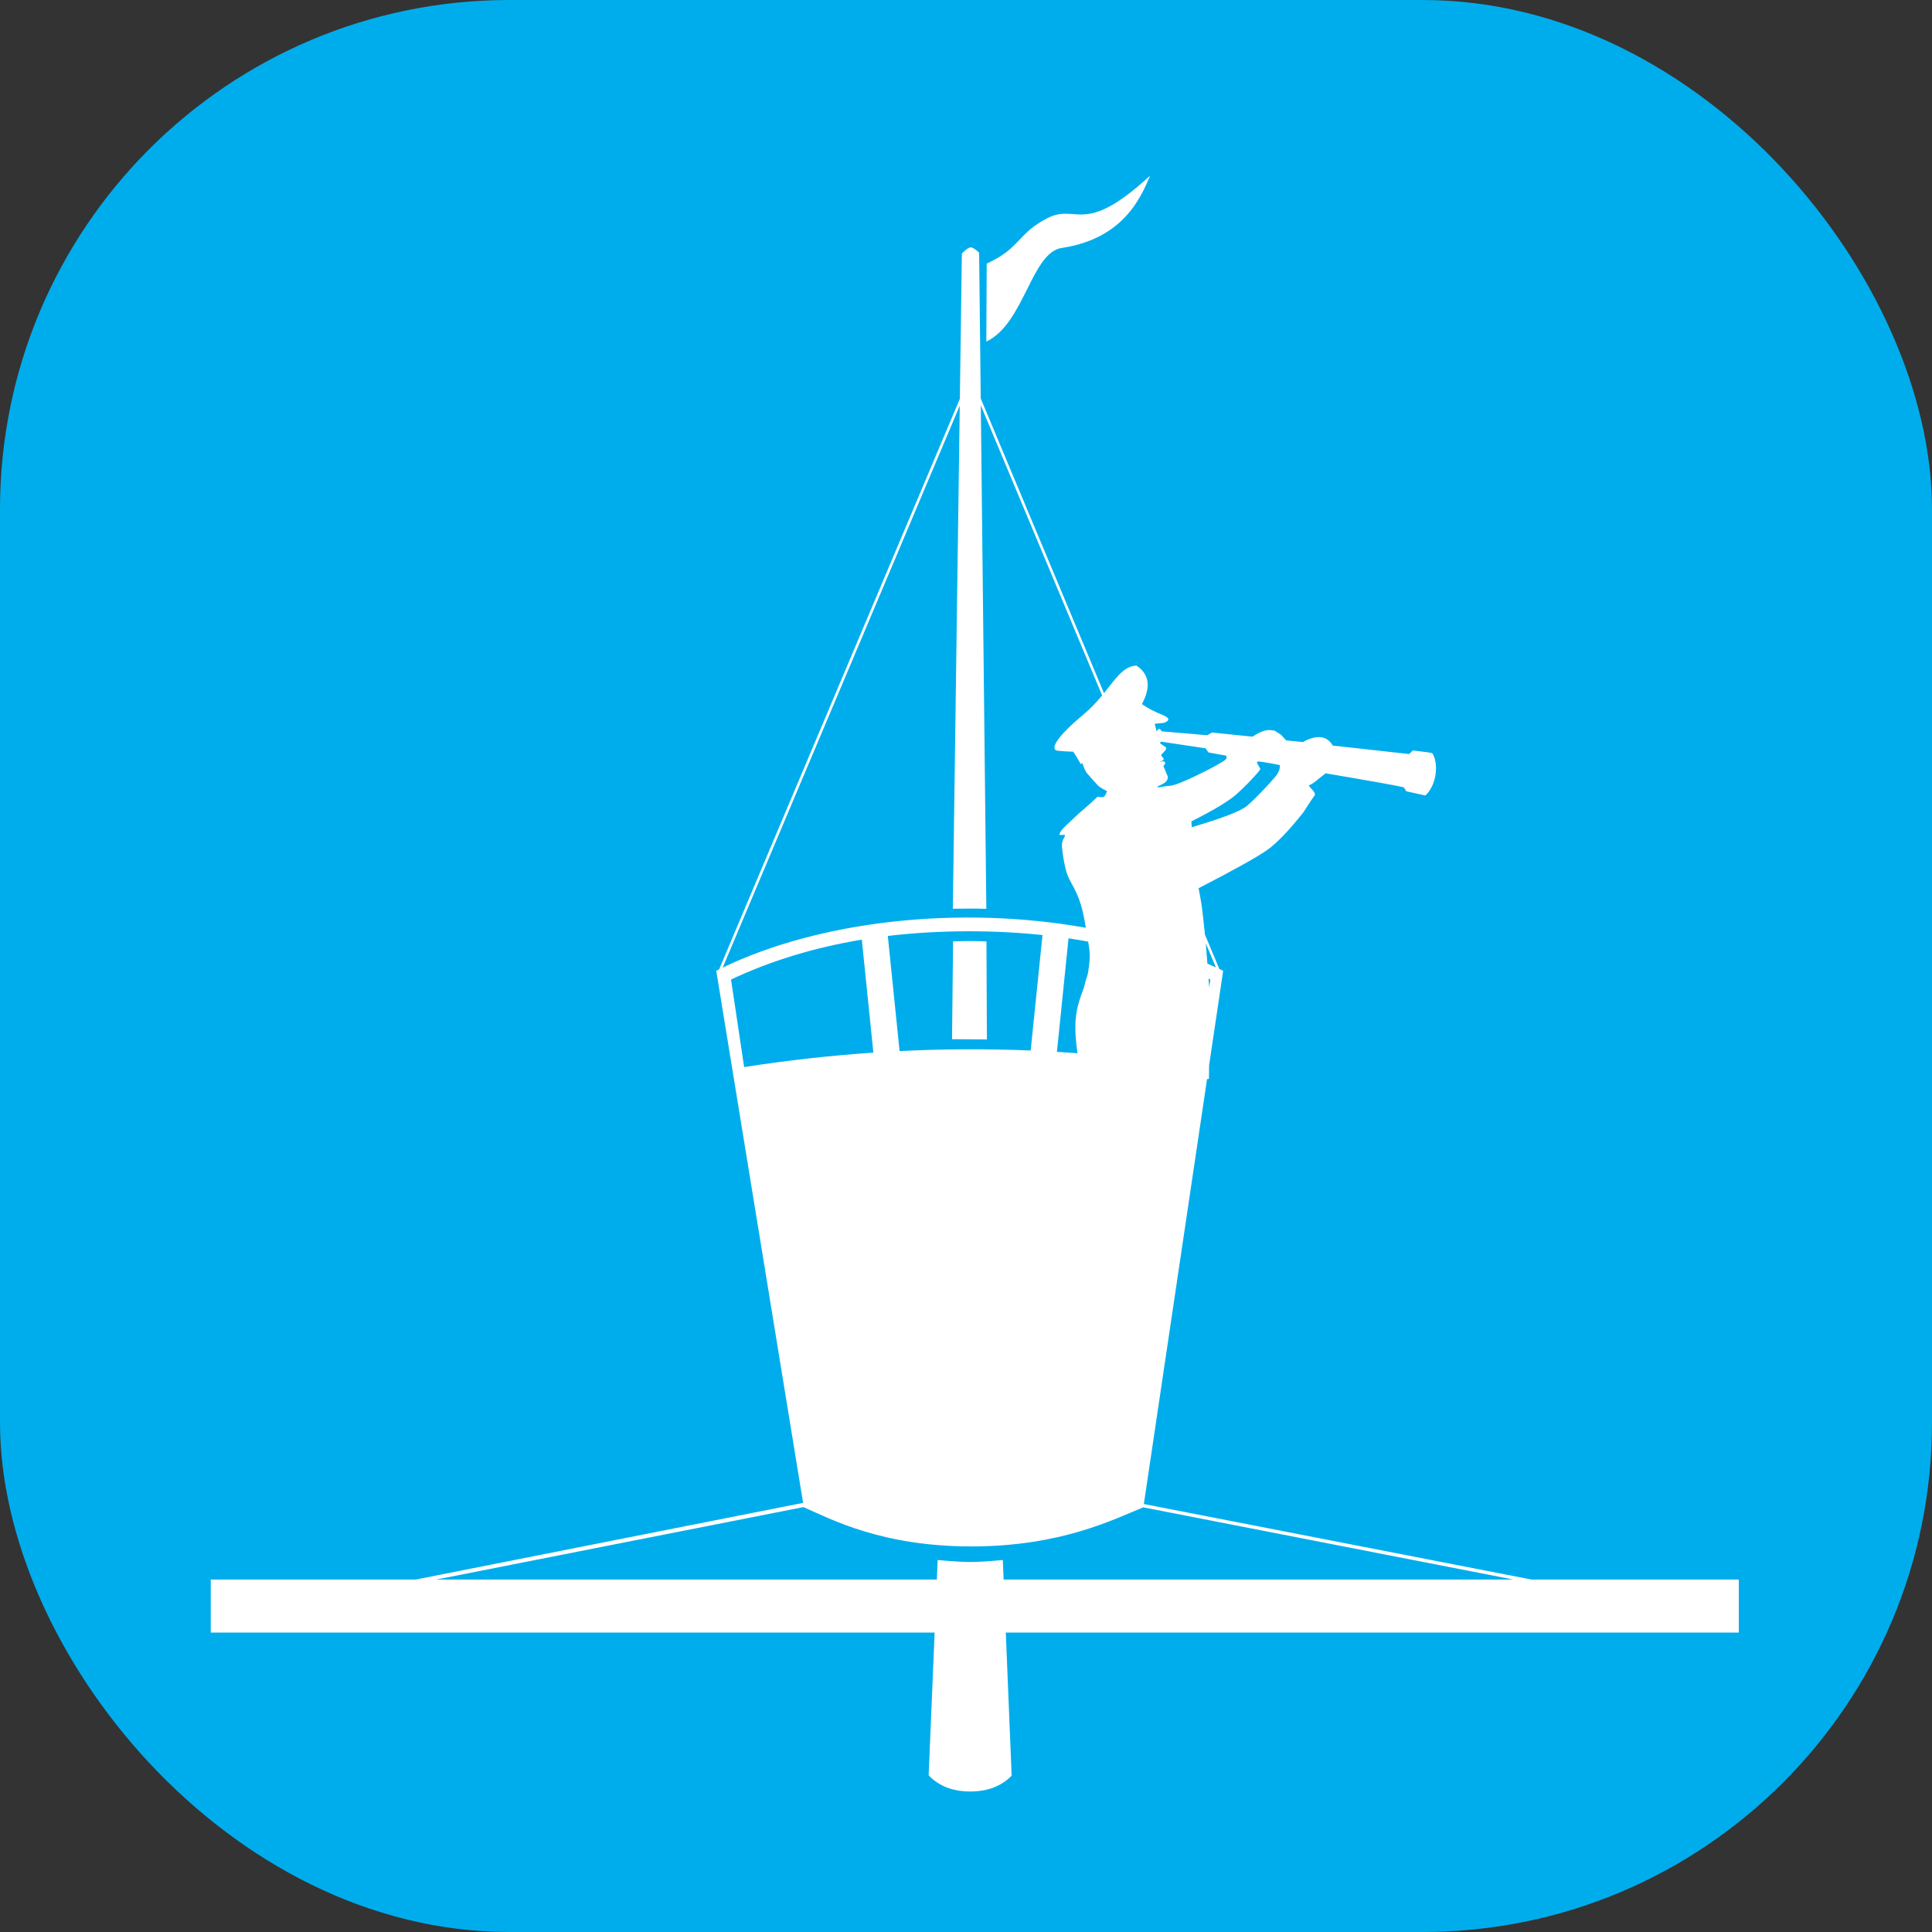 <?xml version="1.0" encoding="UTF-8"?>
<svg width="110px" height="110px" viewBox="0 0 110 110" version="1.1" xmlns="http://www.w3.org/2000/svg" xmlns:xlink="http://www.w3.org/1999/xlink">
    <rect x="0" y="0" width="110" height="110" fill="#333333" stroke="none"/>
    <!-- Generator: Sketch 52.5 (67469) - http://www.bohemiancoding.com/sketch -->
    <title>barrelman-icon</title>
    <desc>Created with Sketch.</desc>
    <g id="barrelman-icon" stroke="none" stroke-width="1" fill="none" fill-rule="evenodd">
        <g id="Group-18">
            <g id="Group-15" fill="#00ADEC">
                <rect id="Rectangle" x="0" y="0" width="110" height="110" rx="29"></rect>
            </g>
            <path d="M68.725,61.435 L65.126,85.633 L87.202,89.934 L99,89.934 L99,92.951 L57.266,92.951 L57.599,101.101 C57.012,101.7 56.225,102 55.238,102 C54.251,102 53.463,101.694 52.873,101.083 L53.214,92.951 L12,92.951 L12,89.934 L23.662,89.934 L45.725,85.568 L40.781,55.273 C40.835,55.245 40.889,55.218 40.944,55.191 L54.65,22.704 L54.764,14.439 C54.988,14.204 55.156,14.086 55.268,14.086 C55.38,14.086 55.54,14.186 55.747,14.387 L55.839,22.689 L62.856,39.465 C63.535,38.625 63.961,37.932 64.702,37.895 C65.437,38.377 65.542,39.109 65.015,40.091 C65.388,40.342 65.779,40.546 66.185,40.703 C66.606,40.877 66.629,41.03 66.255,41.16 L65.748,41.207 L65.86,41.668 C65.901,41.549 65.946,41.493 65.996,41.5 C66.046,41.507 66.094,41.553 66.141,41.639 L68.733,41.861 L69.004,41.706 L71.306,41.943 C71.569,41.778 71.788,41.668 71.963,41.612 C72.137,41.557 72.34,41.553 72.572,41.6 L72.94,41.837 L73.226,42.155 L74.182,42.249 C74.556,42.038 74.89,41.945 75.185,41.972 C75.48,41.999 75.713,42.159 75.883,42.45 L80.229,42.931 L80.449,42.727 C81.172,42.817 81.536,42.866 81.54,42.874 C81.904,43.382 81.841,44.664 81.153,45.291 L80.066,45.051 C80.008,44.94 79.954,44.864 79.905,44.823 C79.684,44.758 78.207,44.493 75.474,44.028 C75.313,44.153 75.17,44.266 75.047,44.367 C74.862,44.519 74.764,44.609 74.539,44.711 C74.432,44.759 75.019,45.126 74.829,45.323 C74.777,45.377 74.573,45.682 74.218,46.238 C73.396,47.278 72.711,47.994 72.163,48.385 C71.614,48.776 70.308,49.505 68.243,50.572 C68.275,50.74 68.322,50.993 68.383,51.33 C68.434,51.615 68.508,52.241 68.604,53.21 L69.424,55.17 C69.497,55.204 69.569,55.238 69.642,55.273 L68.841,60.654 L68.832,61.427 C68.795,61.429 68.759,61.432 68.725,61.435 Z M61.821,52.823 C61.805,52.727 61.787,52.625 61.769,52.515 C61.489,50.865 61.044,50.48 60.786,49.84 C60.643,49.488 60.492,48.616 60.465,48.247 C60.434,47.836 60.6,47.718 60.641,47.567 C60.662,47.487 60.293,47.587 60.319,47.501 C60.4,47.233 60.723,46.982 61.165,46.558 C61.639,46.103 62.011,45.836 62.483,45.368 C62.511,45.34 62.634,45.425 62.832,45.372 C62.891,45.357 62.957,45.246 63.029,45.042 C62.889,44.978 62.746,44.896 62.6,44.798 C62.496,44.728 62.017,44.167 61.899,44.036 C61.82,43.948 61.728,43.752 61.621,43.449 L61.619,43.43 L61.542,43.514 C61.339,43.152 61.192,42.913 61.099,42.798 C60.839,42.794 60.549,42.776 60.228,42.744 C59.746,42.696 60.134,41.973 61.668,40.699 C62.107,40.335 62.453,39.954 62.75,39.594 L55.843,23.08 L56.158,51.746 C55.884,51.735 55.583,51.73 55.255,51.73 C54.927,51.73 54.592,51.734 54.25,51.74 L54.645,23.095 L41.145,55.093 C46.629,52.447 54.535,51.523 61.821,52.823 Z M68.743,54.864 C68.905,54.934 69.067,55.006 69.227,55.079 L68.653,53.707 C68.656,53.733 68.658,53.759 68.661,53.785 L68.743,54.864 Z M61.348,59.965 C61.264,59.366 61.223,58.86 61.226,58.449 C61.235,57.208 61.661,56.513 61.776,56.002 C61.891,55.491 61.918,55.716 62.006,54.98 C62.069,54.459 62.064,54.267 61.956,53.611 C61.587,53.544 61.214,53.482 60.837,53.426 L60.177,59.887 C60.567,59.91 60.958,59.936 61.348,59.965 Z M68.841,56.226 L68.913,55.77 C68.878,55.754 68.843,55.738 68.808,55.722 L68.839,56.135 L68.841,56.226 Z M86.169,89.934 L65.091,85.822 C63.422,86.495 60.423,88.047 55.31,88.047 C50.189,88.047 47.306,86.491 45.766,85.819 L45.763,85.804 L24.833,89.934 L53.341,89.934 L53.387,88.821 C54.204,88.896 54.821,88.934 55.238,88.934 C55.655,88.934 56.275,88.896 57.097,88.821 L57.142,89.934 L86.169,89.934 Z M58.683,59.811 L59.355,53.238 C58.006,53.095 56.613,53.023 55.176,53.023 C53.572,53.023 52.03,53.112 50.548,53.29 L51.219,59.844 C53.714,59.72 56.202,59.709 58.683,59.811 Z M49.726,59.932 L49.068,53.5 C46.372,53.946 43.89,54.702 41.622,55.77 L42.368,60.755 C44.828,60.372 47.28,60.098 49.726,59.932 Z M54.263,53.599 C54.659,53.587 54.968,53.58 55.191,53.58 C55.415,53.58 55.739,53.586 56.164,53.599 L56.19,59.183 C55.758,59.176 55.428,59.172 55.201,59.172 C54.974,59.172 54.642,59.17 54.205,59.167 L54.263,53.599 Z M56.158,19.447 C56.156,19.551 56.174,15.894 56.18,15.008 C58.111,14.129 57.902,13.315 59.623,12.427 C61.345,11.54 61.662,13.527 65.482,10 C64.978,11.191 63.997,13.586 60.454,14.116 C58.714,14.376 58.323,18.427 56.158,19.447 Z M72.864,43.559 C72.049,43.399 71.623,43.334 71.587,43.365 C71.496,43.445 71.815,43.737 71.739,43.833 C71.417,44.246 70.73,44.94 70.36,45.255 C69.9,45.646 69.057,46.15 67.832,46.767 L67.853,47.098 C69.597,46.585 70.643,46.181 70.991,45.888 C71.514,45.448 72.203,44.692 72.557,44.289 C72.793,44.02 72.895,43.777 72.864,43.559 Z M66.036,42.3 C66.047,42.325 66.142,42.378 66.362,42.538 C66.499,42.636 66.244,42.826 66.135,42.952 C66.072,43.027 66.153,43.052 66.236,43.166 C66.291,43.241 66.22,43.315 66.023,43.386 C66.173,43.346 66.261,43.336 66.285,43.357 C66.452,43.498 66.188,43.548 66.262,43.681 C66.331,43.806 66.385,43.989 66.494,44.213 C66.517,44.657 65.845,44.72 65.899,44.821 C65.914,44.85 66.425,44.745 66.647,44.733 C67.1,44.708 69.177,43.664 69.677,43.324 C69.841,43.213 69.882,43.112 69.799,43.02 L68.807,42.842 L68.639,42.607 L66.099,42.225 C66.092,42.26 66.079,42.279 66.061,42.282 C66.034,42.287 66.05,42.287 66.036,42.3 Z" id="Combined-Shape" fill="#FFFFFF"></path>
        </g>
    </g>
</svg>